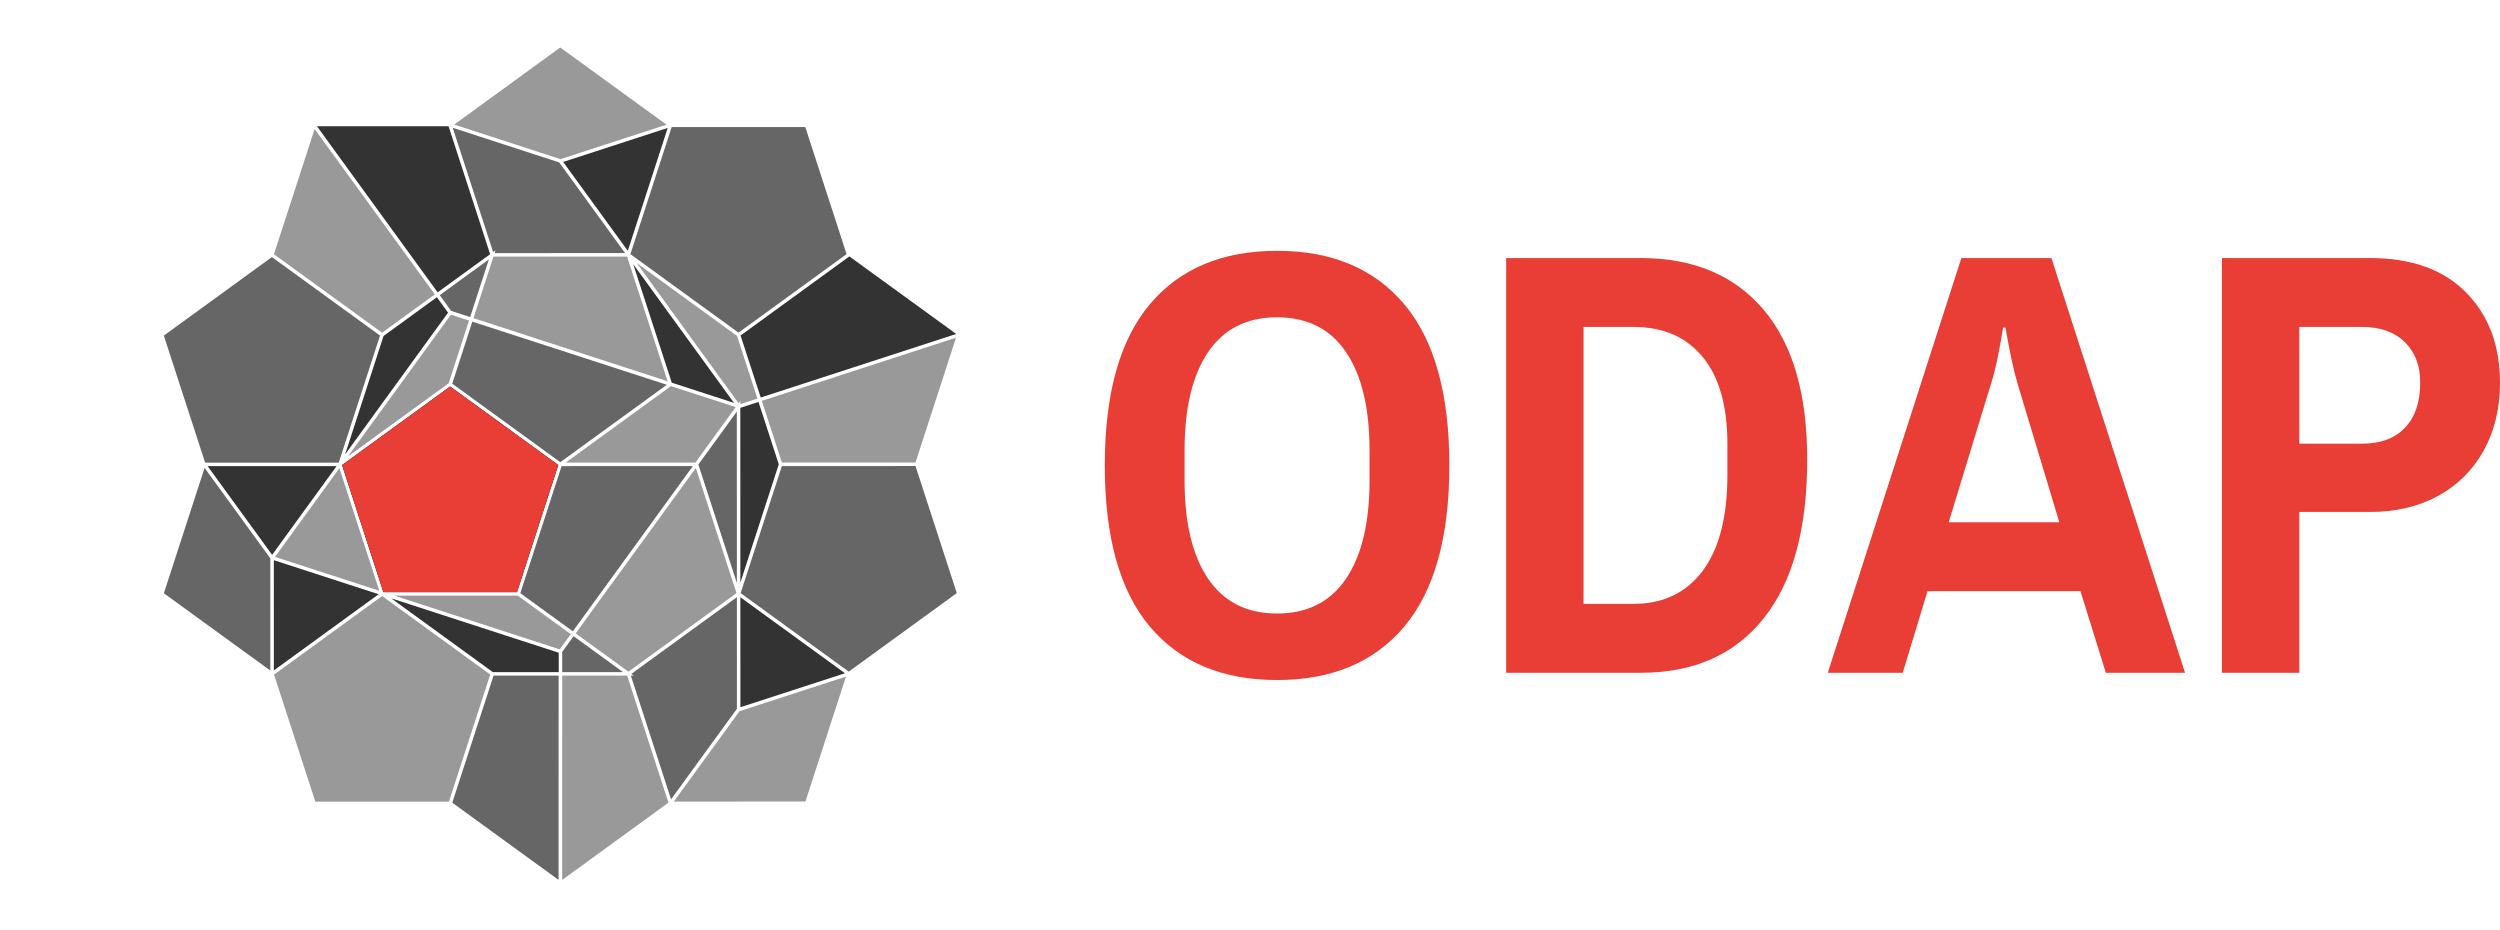 <?xml version="1.0" encoding="utf-8"?>
<!-- Generator: Adobe Illustrator 13.0.0, SVG Export Plug-In . SVG Version: 6.00 Build 14948)  -->
<!DOCTYPE svg PUBLIC "-//W3C//DTD SVG 1.1//EN" "http://www.w3.org/Graphics/SVG/1.1/DTD/svg11.dtd">
<svg version="1.1" id="Layer_1" xmlns="http://www.w3.org/2000/svg" xmlns:xlink="http://www.w3.org/1999/xlink" x="0px" y="0px"
	 width="427.188px" height="158.875px" viewBox="0 0 427.188 158.875" enable-background="new 0 0 427.188 158.875"
	 xml:space="preserve">
<g>
	<g>
		<g>
			<rect x="0.002" y="0.002" fill="none" width="359.099" height="158.869"/>
			<rect x="0.002" y="0.002" fill="none" width="191.58" height="158.869"/>
			<g>
				<g>
					<polygon fill="none" points="107.175,158.871 114.226,137.154 95.752,123.739 77.284,137.162 84.343,158.875 89.832,158.873 
											"/>
				</g>
			</g>
			<g>
				<g>
					<polygon fill="none" points="84.334,0.004 77.284,21.72 95.758,35.136 114.226,21.712 107.166,0 101.678,0.001 					"/>
				</g>
			</g>
			<g>
				<g>
					<polygon fill="none" points="191.582,67.928 169.865,60.878 156.449,79.352 169.872,97.819 191.585,90.759 191.583,85.271 
											"/>
				</g>
			</g>
			<g>
				<g>
					<polygon fill="none" points="359.099,18.677 337.382,11.627 323.967,30.101 337.39,48.569 359.103,41.509 359.102,36.021 					
						"/>
				</g>
			</g>
			<g>
				<g>
					<polygon fill="none" points="0.004,90.769 21.721,97.819 35.136,79.347 21.713,60.878 0,67.938 0.001,73.426 					"/>
				</g>
			</g>
		</g>
		<g>
			<g>
				<g>
					<g>
						<polygon fill="#666666" points="125.905,70.332 119.333,79.378 124.26,94.535 125.913,99.621 						"/>
						<polygon fill="#666666" points="126.554,101.351 145.027,114.767 163.494,101.343 156.435,79.632 155.006,79.632 
							150.948,79.635 146.612,79.635 133.605,79.636 						"/>
						<polygon fill="#666666" points="144.66,43.42 137.603,21.708 114.771,21.712 107.721,43.428 113.597,47.695 126.194,56.845 
													"/>
						<polygon fill="#666666" points="84.515,43.25 93.113,43.249 106.816,43.245 95.552,27.752 77.358,21.837 81.397,34.257 
							84.261,43.066 84.671,42.768 						"/>
						<polygon fill="#666666" points="113.944,65.748 80.711,54.962 77.271,65.562 95.743,78.978 						"/>
						<polygon fill="#666666" points="88.909,101.361 97.882,107.875 118.392,79.641 95.96,79.645 						"/>
						<polygon fill="#666666" points="75.135,50.436 77.087,53.125 80.337,54.181 83.537,44.329 						"/>
						<polygon fill="#666666" points="96.068,111.389 96.068,114.849 106.463,114.848 99.709,109.94 98.015,108.71 						"/>
						<polygon fill="#666666" points="107.89,115.146 108.302,115.443 107.794,115.443 108.146,116.531 114.668,136.589 
							125.92,121.119 125.914,102.044 118.344,107.546 						"/>
						<polygon fill="#666666" points="84.335,115.447 77.284,137.162 95.449,150.356 95.456,115.446 						"/>
						<polygon fill="#666666" points="46.461,43.926 27.994,57.347 35.037,79.011 35.073,79.062 57.884,79.055 64.934,57.34 
							61.596,54.916 						"/>
						<polygon fill="#666666" points="34.958,79.953 28,101.373 46.196,114.585 46.193,95.408 						"/>
					</g>
					<polygon points="88.341,101.177 95.393,79.461 76.918,66.046 58.451,79.468 65.51,101.181 70.998,101.178 					"/>
					<g>
						<polygon fill="#333333" points="96.272,27.728 107.276,42.864 114.096,21.86 96.245,27.667 96.285,27.724 						"/>
						<polygon fill="#333333" points="114.79,65.394 114.79,65.395 125.428,68.849 120.032,61.425 108.198,45.134 114.786,65.392 
													"/>
						<polygon fill="#333333" points="126.585,69.687 126.548,69.674 126.502,69.689 126.51,99.548 133.074,79.337 129.608,68.68 
							126.572,69.667 						"/>
						<polygon fill="#333333" points="129.991,67.927 163.389,57.065 145.138,43.813 126.545,57.327 						"/>
						<polygon fill="#333333" points="83.753,43.436 80.829,34.442 76.656,21.602 76.566,21.572 54.161,21.577 74.781,49.955 						
							"/>
						<polygon fill="#333333" points="65.54,57.409 58.969,77.65 76.565,53.421 74.652,50.786 						"/>
						<polygon fill="#333333" points="95.467,111.542 95.467,111.535 66.845,102.238 84.214,114.85 95.472,114.85 95.472,111.542 
													"/>
						<polygon fill="#333333" points="126.552,120.791 126.552,120.835 144.385,115.039 126.511,102.058 126.518,120.801 						"/>
						<polygon fill="#333333" points="46.83,95.753 46.789,95.741 46.792,114.558 64.701,101.541 46.83,95.735 						"/>
						<polygon fill="#333333" points="35.481,79.656 46.499,94.813 57.512,79.651 						"/>
					</g>
					<polygon fill="#999999" points="118.827,79.042 125.709,69.567 114.647,65.975 96.662,79.049 					"/>
					<polygon fill="#999999" points="126.207,68.904 126.501,68.499 126.502,69.062 129.423,68.112 129.423,68.112 129.424,68.112 
						125.941,57.398 122.393,54.821 108.807,44.954 120.514,61.074 					"/>
					<polygon fill="#999999" points="130.177,68.495 133.605,79.038 148.077,79.038 150.948,79.038 156.437,79.035 163.362,57.701 
						130.177,68.494 					"/>
					<polygon fill="#999999" points="95.73,8.115 77.61,21.285 95.767,27.194 113.888,21.302 					"/>
					<polygon fill="#999999" points="53.761,22.042 46.812,43.442 62.234,54.641 65.285,56.857 74.299,50.303 					"/>
					<polygon fill="#999999" points="107.152,43.843 84.321,43.847 80.905,54.365 114.079,65.15 					"/>
					<polygon fill="#999999" points="125.85,101.354 124.686,97.777 118.898,79.975 98.364,108.228 105.709,113.561 
						107.382,114.777 120.295,105.391 					"/>
					<polygon fill="#999999" points="77.048,53.771 59.445,78.007 76.665,65.492 80.144,54.776 					"/>
					<polygon fill="#999999" points="88.46,101.773 70.998,101.775 67.36,101.775 95.641,110.962 97.53,108.358 					"/>
					<polygon fill="#999999" points="115.137,136.97 137.625,136.966 144.558,115.611 126.363,121.523 125.965,122.074 					"/>
					<polygon fill="#999999" points="96.068,115.445 96.063,150.355 114.223,137.155 107.166,115.443 					"/>
					<polygon fill="#999999" points="64.807,100.948 57.997,80.001 46.984,95.16 					"/>
					<polygon fill="#999999" points="65.293,101.846 46.825,115.271 53.884,136.985 76.714,136.979 83.766,115.264 					"/>
				</g>
			</g>
		</g>
		<g>
			<g>
				<g>
					<polygon fill="#E83E36" points="88.341,101.177 95.393,79.461 76.918,66.046 58.451,79.468 65.51,101.181 70.998,101.178 					
						"/>
				</g>
			</g>
		</g>
		<path fill="none" d="M301.901,76.987h4.763v4.525h-4.763V76.987z"/>
		<path fill="none" d="M197.048,73.912h4.763v4.526h-4.763V73.912z"/>
		<path fill="none" d="M191.246,105.446h4.763v4.525h-4.763V105.446z"/>
		<path fill="none" d="M194.82,42.384h59.571v4.525H194.82V42.384z"/>
	</g>
	<g>
		<path fill="#E83E36" d="M196.473,107.059c-5.128-6.097-7.694-15.271-7.694-27.53c0-12.259,2.564-21.438,7.694-27.531
			c5.129-6.094,12.378-9.14,21.746-9.14c9.363,0,16.612,3.046,21.743,9.14c5.13,6.093,7.696,15.273,7.696,27.531
			s-2.564,21.434-7.696,27.53c-5.131,6.094-12.378,9.14-21.743,9.14C208.851,116.199,201.602,113.153,196.473,107.059z
			 M229.993,98.895c2.687-3.958,4.026-9.556,4.026-16.784v-5.166c0-7.232-1.341-12.825-4.026-16.787
			c-2.688-3.957-6.611-5.939-11.776-5.939s-9.092,1.982-11.775,5.939c-2.688,3.962-4.027,9.554-4.027,16.787v5.166
			c0,7.229,1.341,12.826,4.027,16.784c2.686,3.959,6.608,5.94,11.775,5.94C223.382,104.835,227.307,102.854,229.993,98.895z"/>
		<path fill="#E83E36" d="M257.365,44.094H280.4c8.951,0,15.927,2.932,20.917,8.783c4.994,5.857,7.489,14.396,7.489,25.621
			c0,11.914-2.479,20.966-7.438,27.164c-4.955,6.201-11.947,9.299-20.968,9.299h-23.034L257.365,44.094L257.365,44.094z
			 M279.162,103.183c5.024,0,8.95-1.873,11.774-5.628c2.82-3.754,4.235-9.248,4.235-16.478v-5.163
			c0-6.545-1.415-11.521-4.235-14.931c-2.824-3.408-6.75-5.115-11.774-5.115h-8.576v47.313L279.162,103.183L279.162,103.183z"/>
		<path fill="#E83E36" d="M335.147,44.094h15.392l22.83,70.866h-13.532l-4.34-13.947h-26.131l-4.236,13.947h-12.809L335.147,44.094z
			 M351.885,89.238l-7.128-23.655c-0.689-2.344-1.38-5.543-2.064-9.606h-0.415c-0.688,4.338-1.379,7.541-2.065,9.606l-7.229,23.655
			H351.885z"/>
		<path fill="#E83E36" d="M379.672,44.094h25.307c7.093,0,12.568,1.968,16.425,5.894c3.854,3.923,5.785,9.053,5.785,15.389
			c0,4.41-0.931,8.281-2.789,11.619c-1.858,3.341-4.458,5.923-7.8,7.748c-3.341,1.827-7.216,2.738-11.621,2.738h-12.085v27.48
			h-13.222V44.094L379.672,44.094z M403.634,75.809c3.17,0,5.612-0.915,7.335-2.741c1.721-1.823,2.584-4.39,2.584-7.694
			c0-2.892-0.882-5.203-2.636-6.923c-1.759-1.719-4.187-2.583-7.283-2.583h-10.741v19.938h10.741V75.809L403.634,75.809z"/>
	</g>
</g>
</svg>
